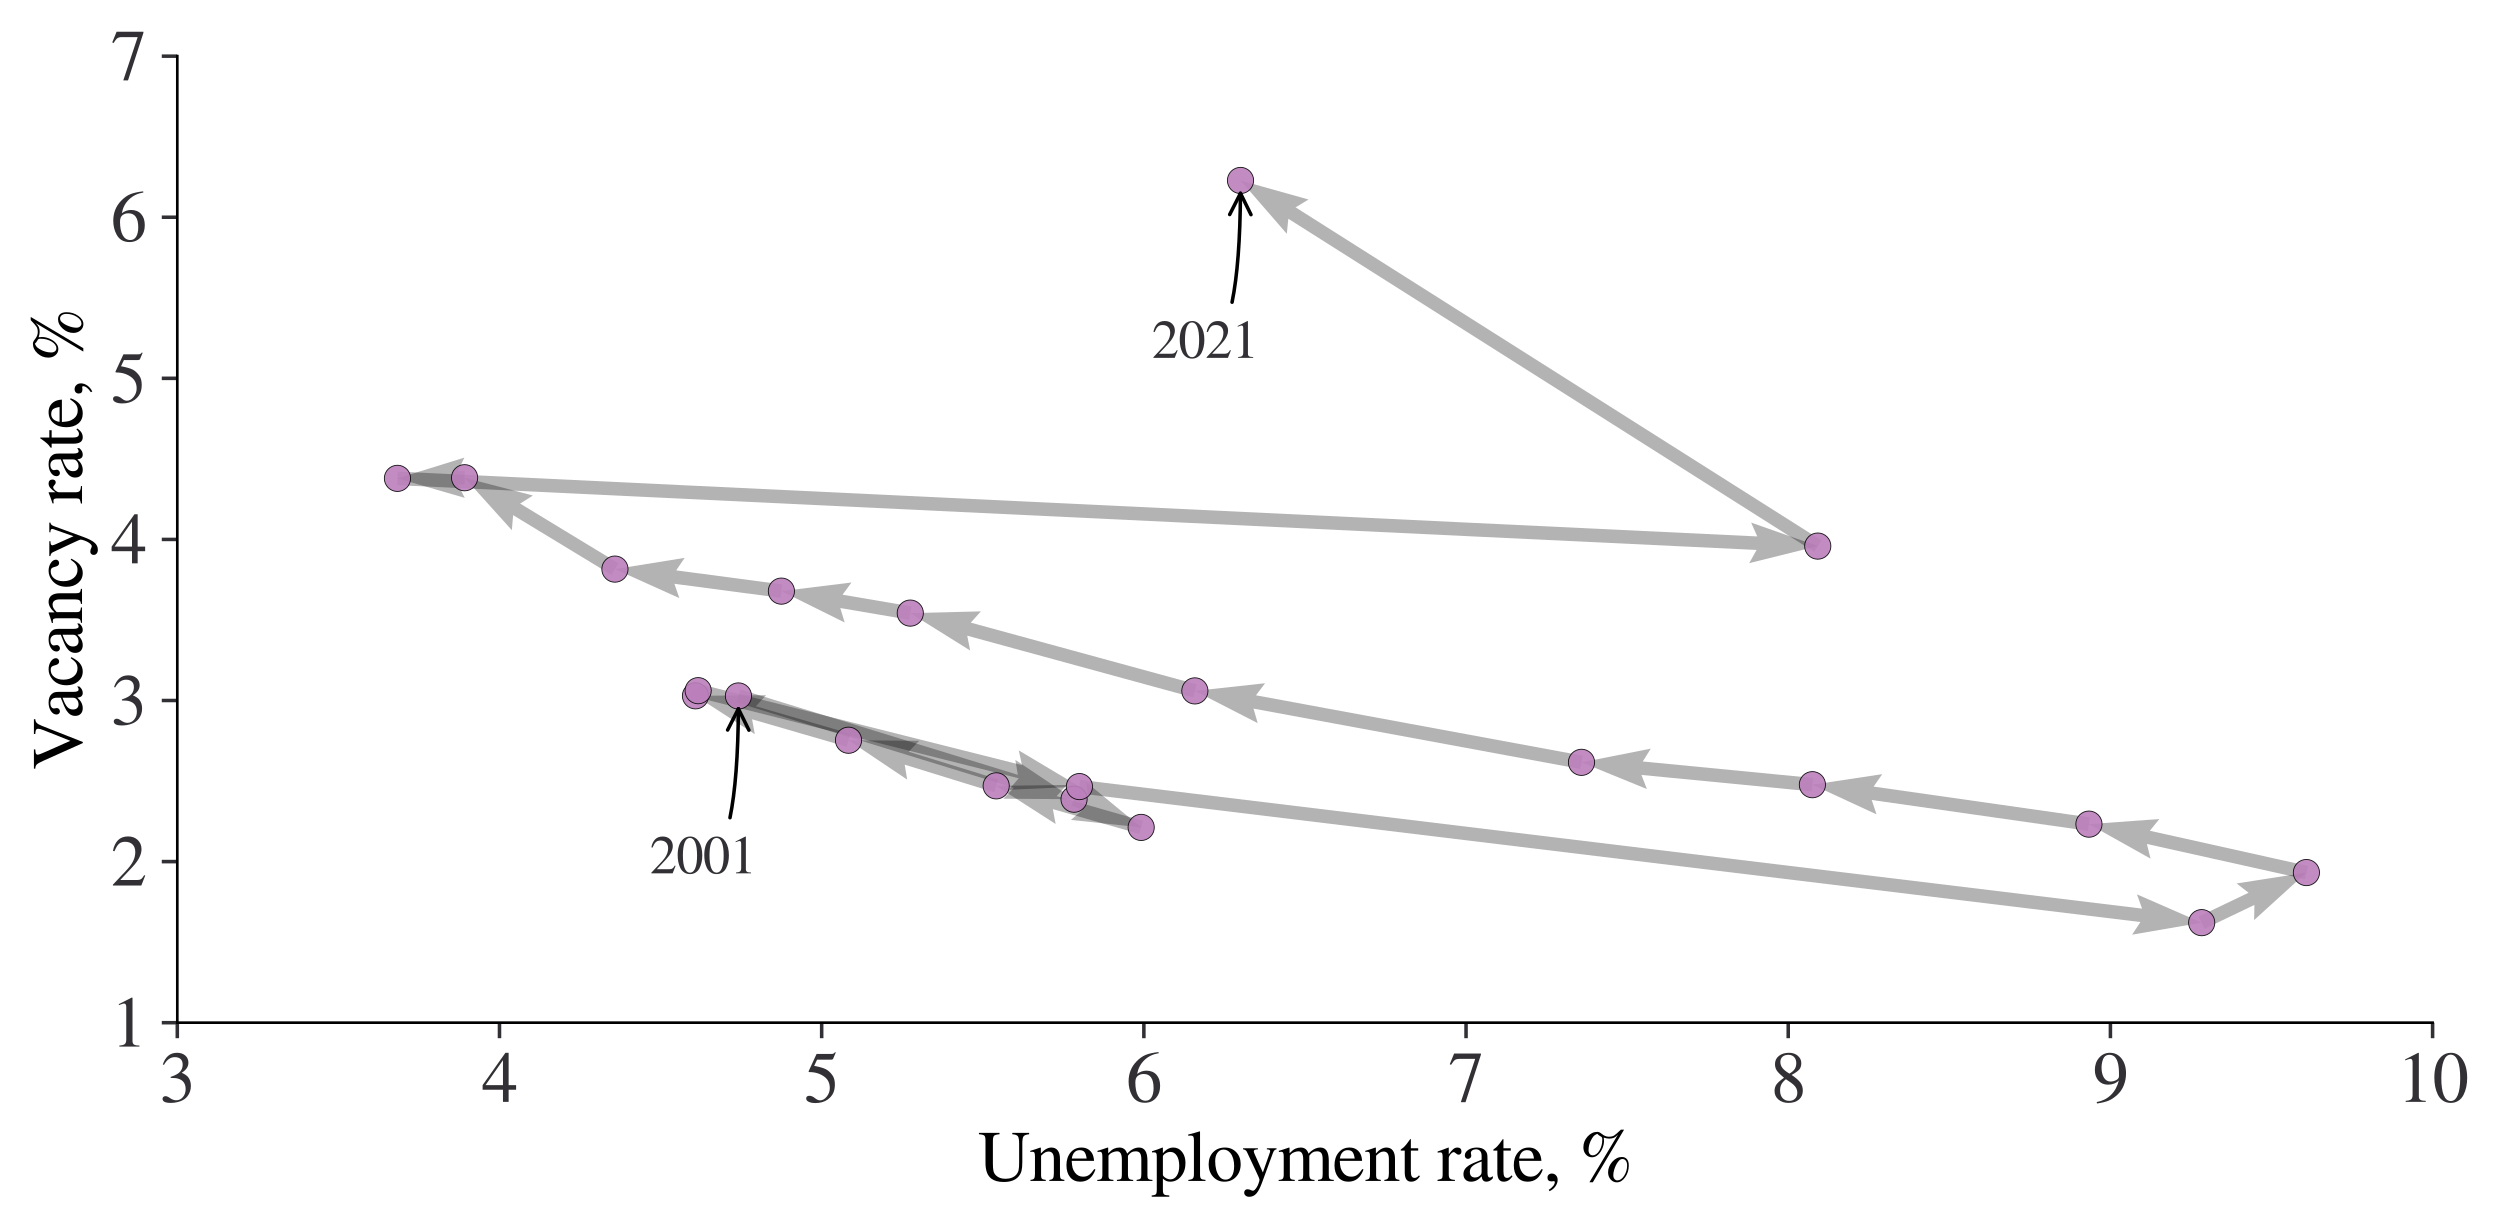 <?xml version="1.0" encoding="utf-8" standalone="no"?>
<!DOCTYPE svg PUBLIC "-//W3C//DTD SVG 1.1//EN"
  "http://www.w3.org/Graphics/SVG/1.1/DTD/svg11.dtd">
<svg xmlns:xlink="http://www.w3.org/1999/xlink" width="563.77pt" height="277.005pt" viewBox="0 0 563.77 277.005" xmlns="http://www.w3.org/2000/svg" version="1.1">
 <defs>
  <style type="text/css">*{stroke-linejoin: round; stroke-linecap: butt}</style>
 </defs>
 <g id="figure_1">
  <g id="patch_1">
   <path d="M 0 277.005 
L 563.77 277.005 
L 563.77 0 
L 0 0 
z
" style="fill: #ffffff"/>
  </g>
  <g id="axes_1">
   <g id="patch_2">
    <path d="M 39.983 230.623 
L 548.57 230.623 
L 548.57 12.664 
L 39.983 12.664 
z
" style="fill: #ffffff"/>
   </g>
   <g id="Quiver_1">
    <path d="M 166.973 155.485 
L 229.531 174.732 
L 228.97 171.367 
L 242.207 180.228 
L 226.278 180.117 
L 228.633 177.649 
L 166.075 158.402 
L 166.973 155.485 
" clip-path="url(#pb12bd485cd)" style="fill-opacity: 0.3"/>
    <path d="M 242.797 178.822 
L 245.274 179.862 
L 245.049 176.458 
L 257.343 186.586 
L 241.503 184.898 
L 244.092 182.675 
L 241.616 181.635 
L 242.797 178.822 
" clip-path="url(#pb12bd485cd)" style="fill-opacity: 0.3"/>
    <path d="M 256.923 188.053 
L 237.428 182.465 
L 238.054 185.819 
L 224.648 177.215 
L 240.576 177.019 
L 238.269 179.532 
L 257.764 185.12 
L 256.923 188.053 
" clip-path="url(#pb12bd485cd)" style="fill-opacity: 0.3"/>
    <path d="M 224.198 178.673 
L 204.018 172.44 
L 204.575 175.806 
L 191.348 166.93 
L 207.277 167.059 
L 204.918 169.525 
L 225.098 175.757 
L 224.198 178.673 
" clip-path="url(#pb12bd485cd)" style="fill-opacity: 0.3"/>
    <path d="M 190.922 168.396 
L 169.599 162.206 
L 170.213 165.562 
L 156.837 156.912 
L 172.765 156.77 
L 170.449 159.275 
L 191.773 165.465 
L 190.922 168.396 
" clip-path="url(#pb12bd485cd)" style="fill-opacity: 0.3"/>
    <path d="M 157.543 155.56 
L 156.019 155.624 
L 155.312 156.976 
L 156.13 158.264 
L 157.654 158.2 
L 158.361 156.848 
L 157.543 155.56 
L 156.019 155.624 
" clip-path="url(#pb12bd485cd)" style="fill-opacity: 0.3"/>
    <path d="M 157.814 154.274 
L 230.473 172.552 
L 229.737 169.22 
L 243.418 177.381 
L 227.504 178.098 
L 229.728 175.511 
L 157.07 157.234 
L 157.814 154.274 
" clip-path="url(#pb12bd485cd)" style="fill-opacity: 0.3"/>
    <path d="M 243.601 175.867 
L 483.052 204.898 
L 481.905 201.685 
L 496.5 208.065 
L 480.803 210.773 
L 482.685 207.927 
L 243.234 178.896 
L 243.601 175.867 
" clip-path="url(#pb12bd485cd)" style="fill-opacity: 0.3"/>
    <path d="M 495.842 206.689 
L 507.068 201.318 
L 504.374 199.224 
L 520.113 196.768 
L 508.325 207.482 
L 508.385 204.071 
L 497.159 209.442 
L 495.842 206.689 
" clip-path="url(#pb12bd485cd)" style="fill-opacity: 0.3"/>
    <path d="M 519.782 198.257 
L 484.143 190.323 
L 484.969 193.633 
L 471.071 185.85 
L 486.959 184.697 
L 484.806 187.344 
L 520.445 195.278 
L 519.782 198.257 
" clip-path="url(#pb12bd485cd)" style="fill-opacity: 0.3"/>
    <path d="M 470.856 187.36 
L 422.087 180.405 
L 423.167 183.641 
L 408.708 176.955 
L 424.459 174.578 
L 422.518 177.384 
L 471.286 184.339 
L 470.856 187.36 
" clip-path="url(#pb12bd485cd)" style="fill-opacity: 0.3"/>
    <path d="M 408.561 178.474 
L 370.16 174.754 
L 371.384 177.939 
L 356.639 171.912 
L 372.267 168.827 
L 370.454 171.717 
L 408.856 175.437 
L 408.561 178.474 
" clip-path="url(#pb12bd485cd)" style="fill-opacity: 0.3"/>
    <path d="M 356.362 173.412 
L 282.678 159.799 
L 283.624 163.077 
L 269.452 155.803 
L 285.288 154.074 
L 283.233 156.798 
L 356.916 170.412 
L 356.362 173.412 
" clip-path="url(#pb12bd485cd)" style="fill-opacity: 0.3"/>
    <path d="M 269.05 157.275 
L 218.117 143.354 
L 218.784 146.699 
L 205.273 138.261 
L 221.198 137.869 
L 218.922 140.41 
L 269.855 154.332 
L 269.05 157.275 
" clip-path="url(#pb12bd485cd)" style="fill-opacity: 0.3"/>
    <path d="M 205.017 139.765 
L 189.491 137.117 
L 190.482 140.382 
L 176.211 133.304 
L 192.021 131.357 
L 190.004 134.109 
L 205.53 136.757 
L 205.017 139.765 
" clip-path="url(#pb12bd485cd)" style="fill-opacity: 0.3"/>
    <path d="M 176.011 134.817 
L 152.086 131.651 
L 153.198 134.876 
L 138.673 128.337 
L 154.399 125.801 
L 152.486 128.626 
L 176.411 131.792 
L 176.011 134.817 
" clip-path="url(#pb12bd485cd)" style="fill-opacity: 0.3"/>
    <path d="M 137.88 129.641 
L 115.709 116.168 
L 115.429 119.568 
L 104.767 107.733 
L 120.183 111.745 
L 117.294 113.561 
L 139.465 127.034 
L 137.88 129.641 
" clip-path="url(#pb12bd485cd)" style="fill-opacity: 0.3"/>
    <path d="M 104.781 109.247 
L 103.267 109.261 
L 104.81 112.274 
L 89.63 107.876 
L 104.724 103.192 
L 103.239 106.234 
L 104.753 106.22 
L 104.781 109.247 
" clip-path="url(#pb12bd485cd)" style="fill-opacity: 0.3"/>
    <path d="M 89.703 106.351 
L 396.276 120.97 
L 394.897 117.849 
L 409.919 123.148 
L 394.461 126.993 
L 396.13 124.018 
L 89.558 109.4 
L 89.703 106.351 
" clip-path="url(#pb12bd485cd)" style="fill-opacity: 0.3"/>
    <path d="M 409.103 124.437 
L 290.529 49.334 
L 290.186 52.728 
L 279.745 40.697 
L 295.084 44.994 
L 292.162 46.756 
L 410.736 121.859 
L 409.103 124.437 
" clip-path="url(#pb12bd485cd)" style="fill-opacity: 0.3"/>
    <path clip-path="url(#pb12bd485cd)" style="fill-opacity: 0.3"/>
   </g>
   <g id="PathCollection_1">
    <defs>
     <path id="m7238692dd2" d="M 0 2.958 
C 0.784 2.958 1.537 2.646 2.092 2.092 
C 2.646 1.537 2.958 0.784 2.958 0 
C 2.958 -0.784 2.646 -1.537 2.092 -2.092 
C 1.537 -2.646 0.784 -2.958 0 -2.958 
C -0.784 -2.958 -1.537 -2.646 -2.092 -2.092 
C -2.646 -1.537 -2.958 -0.784 -2.958 0 
C -2.958 0.784 -2.646 1.537 -2.092 2.092 
C -1.537 2.646 -0.784 2.958 0 2.958 
z
" style="stroke: #000000; stroke-opacity: 0.9; stroke-width: 0.2"/>
    </defs>
    <g clip-path="url(#pb12bd485cd)">
     <use xlink:href="#m7238692dd2" x="166.524" y="156.944" style="fill: #bc80bd; fill-opacity: 0.9; stroke: #000000; stroke-opacity: 0.9; stroke-width: 0.2"/>
     <use xlink:href="#m7238692dd2" x="242.207" y="180.228" style="fill: #bc80bd; fill-opacity: 0.9; stroke: #000000; stroke-opacity: 0.9; stroke-width: 0.2"/>
     <use xlink:href="#m7238692dd2" x="257.343" y="186.586" style="fill: #bc80bd; fill-opacity: 0.9; stroke: #000000; stroke-opacity: 0.9; stroke-width: 0.2"/>
     <use xlink:href="#m7238692dd2" x="224.648" y="177.215" style="fill: #bc80bd; fill-opacity: 0.9; stroke: #000000; stroke-opacity: 0.9; stroke-width: 0.2"/>
     <use xlink:href="#m7238692dd2" x="191.348" y="166.93" style="fill: #bc80bd; fill-opacity: 0.9; stroke: #000000; stroke-opacity: 0.9; stroke-width: 0.2"/>
     <use xlink:href="#m7238692dd2" x="156.837" y="156.912" style="fill: #bc80bd; fill-opacity: 0.9; stroke: #000000; stroke-opacity: 0.9; stroke-width: 0.2"/>
     <use xlink:href="#m7238692dd2" x="157.442" y="155.754" style="fill: #bc80bd; fill-opacity: 0.9; stroke: #000000; stroke-opacity: 0.9; stroke-width: 0.2"/>
     <use xlink:href="#m7238692dd2" x="243.418" y="177.381" style="fill: #bc80bd; fill-opacity: 0.9; stroke: #000000; stroke-opacity: 0.9; stroke-width: 0.2"/>
     <use xlink:href="#m7238692dd2" x="496.5" y="208.065" style="fill: #bc80bd; fill-opacity: 0.9; stroke: #000000; stroke-opacity: 0.9; stroke-width: 0.2"/>
     <use xlink:href="#m7238692dd2" x="520.113" y="196.768" style="fill: #bc80bd; fill-opacity: 0.9; stroke: #000000; stroke-opacity: 0.9; stroke-width: 0.2"/>
     <use xlink:href="#m7238692dd2" x="471.071" y="185.85" style="fill: #bc80bd; fill-opacity: 0.9; stroke: #000000; stroke-opacity: 0.9; stroke-width: 0.2"/>
     <use xlink:href="#m7238692dd2" x="408.708" y="176.955" style="fill: #bc80bd; fill-opacity: 0.9; stroke: #000000; stroke-opacity: 0.9; stroke-width: 0.2"/>
     <use xlink:href="#m7238692dd2" x="356.639" y="171.912" style="fill: #bc80bd; fill-opacity: 0.9; stroke: #000000; stroke-opacity: 0.9; stroke-width: 0.2"/>
     <use xlink:href="#m7238692dd2" x="269.452" y="155.803" style="fill: #bc80bd; fill-opacity: 0.9; stroke: #000000; stroke-opacity: 0.9; stroke-width: 0.2"/>
     <use xlink:href="#m7238692dd2" x="205.273" y="138.261" style="fill: #bc80bd; fill-opacity: 0.9; stroke: #000000; stroke-opacity: 0.9; stroke-width: 0.2"/>
     <use xlink:href="#m7238692dd2" x="176.211" y="133.304" style="fill: #bc80bd; fill-opacity: 0.9; stroke: #000000; stroke-opacity: 0.9; stroke-width: 0.2"/>
     <use xlink:href="#m7238692dd2" x="138.673" y="128.337" style="fill: #bc80bd; fill-opacity: 0.9; stroke: #000000; stroke-opacity: 0.9; stroke-width: 0.2"/>
     <use xlink:href="#m7238692dd2" x="104.767" y="107.733" style="fill: #bc80bd; fill-opacity: 0.9; stroke: #000000; stroke-opacity: 0.9; stroke-width: 0.2"/>
     <use xlink:href="#m7238692dd2" x="89.63" y="107.876" style="fill: #bc80bd; fill-opacity: 0.9; stroke: #000000; stroke-opacity: 0.9; stroke-width: 0.2"/>
     <use xlink:href="#m7238692dd2" x="409.919" y="123.148" style="fill: #bc80bd; fill-opacity: 0.9; stroke: #000000; stroke-opacity: 0.9; stroke-width: 0.2"/>
     <use xlink:href="#m7238692dd2" x="279.745" y="40.697" style="fill: #bc80bd; fill-opacity: 0.9; stroke: #000000; stroke-opacity: 0.9; stroke-width: 0.2"/>
    </g>
   </g>
   <g id="matplotlib.axis_1">
    <g id="xtick_1">
     <g id="line2d_1">
      <defs>
       <path id="m5594da3509" d="M 0 0 
L 0 3.5 
" style="stroke: #323034; stroke-width: 0.8"/>
      </defs>
      <g>
       <use xlink:href="#m5594da3509" x="39.983" y="230.623" style="fill: #323034; stroke: #323034; stroke-width: 0.8"/>
      </g>
     </g>
     <g id="text_1">
      <!-- $\mathdefault{3}$ -->
      <g style="fill: #323034" transform="translate(35.983 248.55) scale(0.16 -0.16)">
       <defs>
        <path id="STIXGeneral-Regular-33" d="M 390 3264 
L 288 3290 
Q 435 3770 748 4048 
Q 1062 4326 1542 4326 
Q 1990 4326 2265 4083 
Q 2541 3840 2541 3450 
Q 2541 2925 1946 2566 
Q 2298 2413 2477 2227 
Q 2758 1914 2758 1402 
Q 2758 890 2464 506 
Q 2246 211 1840 60 
Q 1434 -90 979 -90 
Q 262 -90 262 275 
Q 262 378 339 442 
Q 416 506 525 506 
Q 685 506 915 339 
Q 1197 141 1466 141 
Q 1818 141 2058 425 
Q 2298 710 2298 1120 
Q 2298 1856 1632 2048 
Q 1434 2112 979 2112 
L 979 2202 
Q 1338 2323 1517 2432 
Q 2035 2726 2035 3290 
Q 2035 3610 1852 3776 
Q 1670 3942 1344 3942 
Q 768 3942 390 3264 
z
" transform="scale(0.016)"/>
       </defs>
       <use xlink:href="#STIXGeneral-Regular-33" transform="translate(0 0.406)"/>
      </g>
     </g>
    </g>
    <g id="xtick_2">
     <g id="line2d_2">
      <g>
       <use xlink:href="#m5594da3509" x="112.638" y="230.623" style="fill: #323034; stroke: #323034; stroke-width: 0.8"/>
      </g>
     </g>
     <g id="text_2">
      <!-- $\mathdefault{4}$ -->
      <g style="fill: #323034" transform="translate(108.638 248.55) scale(0.16 -0.16)">
       <defs>
        <path id="STIXGeneral-Regular-34" d="M 3027 1069 
L 2368 1069 
L 2368 0 
L 1869 0 
L 1869 1069 
L 77 1069 
L 77 1478 
L 2086 4326 
L 2368 4326 
L 2368 1478 
L 3027 1478 
L 3027 1069 
z
M 1869 1478 
L 1869 3674 
L 333 1478 
L 1869 1478 
z
" transform="scale(0.016)"/>
       </defs>
       <use xlink:href="#STIXGeneral-Regular-34" transform="translate(0 0.406)"/>
      </g>
     </g>
    </g>
    <g id="xtick_3">
     <g id="line2d_3">
      <g>
       <use xlink:href="#m5594da3509" x="185.293" y="230.623" style="fill: #323034; stroke: #323034; stroke-width: 0.8"/>
      </g>
     </g>
     <g id="text_3">
      <!-- $\mathdefault{5}$ -->
      <g style="fill: #323034" transform="translate(181.293 248.55) scale(0.16 -0.16)">
       <defs>
        <path id="STIXGeneral-Regular-35" d="M 2803 4358 
L 2573 3814 
Q 2534 3731 2400 3731 
L 1158 3731 
L 902 3187 
Q 1606 3053 1920 2896 
Q 2234 2739 2502 2368 
Q 2726 2061 2726 1555 
Q 2726 1094 2576 780 
Q 2426 467 2099 224 
Q 1664 -90 1011 -90 
Q 646 -90 422 19 
Q 198 128 198 307 
Q 198 550 486 550 
Q 717 550 960 352 
Q 1210 147 1414 147 
Q 1747 147 2012 480 
Q 2278 813 2278 1229 
Q 2278 1843 1850 2189 
Q 1293 2637 486 2637 
Q 410 2637 410 2688 
L 416 2720 
L 1114 4237 
L 2438 4237 
Q 2547 4237 2608 4269 
Q 2669 4301 2746 4403 
L 2803 4358 
z
" transform="scale(0.016)"/>
       </defs>
       <use xlink:href="#STIXGeneral-Regular-35" transform="translate(0 0.203)"/>
      </g>
     </g>
    </g>
    <g id="xtick_4">
     <g id="line2d_4">
      <g>
       <use xlink:href="#m5594da3509" x="257.949" y="230.623" style="fill: #323034; stroke: #323034; stroke-width: 0.8"/>
      </g>
     </g>
     <g id="text_4">
      <!-- $\mathdefault{6}$ -->
      <g style="fill: #323034" transform="translate(253.949 248.55) scale(0.16 -0.16)">
       <defs>
        <path id="STIXGeneral-Regular-36" d="M 2854 4378 
L 2867 4275 
Q 2112 4154 1606 3664 
Q 1101 3174 973 2451 
Q 1344 2739 1786 2739 
Q 2349 2739 2672 2380 
Q 2995 2022 2995 1402 
Q 2995 774 2669 378 
Q 2291 -90 1651 -90 
Q 870 -90 518 557 
Q 218 1107 218 1786 
Q 218 2835 915 3552 
Q 1312 3962 1731 4131 
Q 2150 4301 2854 4378 
z
M 2419 1203 
Q 2419 2445 1555 2445 
Q 1235 2445 1024 2275 
Q 813 2106 813 1702 
Q 813 954 1046 522 
Q 1280 90 1722 90 
Q 2061 90 2240 394 
Q 2419 698 2419 1203 
z
" transform="scale(0.016)"/>
       </defs>
       <use xlink:href="#STIXGeneral-Regular-36" transform="translate(0 0.594)"/>
      </g>
     </g>
    </g>
    <g id="xtick_5">
     <g id="line2d_5">
      <g>
       <use xlink:href="#m5594da3509" x="330.604" y="230.623" style="fill: #323034; stroke: #323034; stroke-width: 0.8"/>
      </g>
     </g>
     <g id="text_5">
      <!-- $\mathdefault{7}$ -->
      <g style="fill: #323034" transform="translate(326.604 248.55) scale(0.16 -0.16)">
       <defs>
        <path id="STIXGeneral-Regular-37" d="M 2874 4134 
L 1517 -51 
L 1101 -51 
L 2368 3763 
L 992 3763 
Q 717 3763 582 3667 
Q 448 3571 243 3238 
L 128 3296 
L 512 4237 
L 2874 4237 
L 2874 4134 
z
" transform="scale(0.016)"/>
       </defs>
       <use xlink:href="#STIXGeneral-Regular-37" transform="translate(0 0.797)"/>
      </g>
     </g>
    </g>
    <g id="xtick_6">
     <g id="line2d_6">
      <g>
       <use xlink:href="#m5594da3509" x="403.259" y="230.623" style="fill: #323034; stroke: #323034; stroke-width: 0.8"/>
      </g>
     </g>
     <g id="text_6">
      <!-- $\mathdefault{8}$ -->
      <g style="fill: #323034" transform="translate(399.259 248.55) scale(0.16 -0.16)">
       <defs>
        <path id="STIXGeneral-Regular-38" d="M 2848 992 
Q 2848 499 2505 204 
Q 2163 -90 1587 -90 
Q 1050 -90 704 204 
Q 358 499 358 954 
Q 358 1293 524 1533 
Q 691 1773 1190 2125 
Q 710 2522 553 2765 
Q 397 3008 397 3328 
Q 397 3782 745 4054 
Q 1094 4326 1638 4326 
Q 2106 4326 2410 4060 
Q 2714 3795 2714 3411 
Q 2714 3059 2531 2848 
Q 2349 2637 1856 2374 
Q 2432 1990 2640 1689 
Q 2848 1389 2848 992 
z
M 2272 3411 
Q 2272 3744 2086 3945 
Q 1901 4147 1574 4147 
Q 1248 4147 1059 3977 
Q 870 3808 870 3513 
Q 870 3219 1059 2979 
Q 1248 2739 1670 2490 
Q 1997 2682 2134 2896 
Q 2272 3110 2272 3411 
z
M 1734 1741 
L 1357 1997 
Q 1075 1766 960 1545 
Q 845 1325 845 1011 
Q 845 576 1065 333 
Q 1286 90 1658 90 
Q 1971 90 2166 285 
Q 2362 480 2362 794 
Q 2362 1082 2214 1299 
Q 2067 1517 1734 1741 
z
" transform="scale(0.016)"/>
       </defs>
       <use xlink:href="#STIXGeneral-Regular-38" transform="translate(0 0.406)"/>
      </g>
     </g>
    </g>
    <g id="xtick_7">
     <g id="line2d_7">
      <g>
       <use xlink:href="#m5594da3509" x="475.915" y="230.623" style="fill: #323034; stroke: #323034; stroke-width: 0.8"/>
      </g>
     </g>
     <g id="text_7">
      <!-- $\mathdefault{9}$ -->
      <g style="fill: #323034" transform="translate(471.915 248.55) scale(0.16 -0.16)">
       <defs>
        <path id="STIXGeneral-Regular-39" d="M 378 -141 
L 358 -13 
Q 1094 115 1603 608 
Q 2112 1101 2304 1882 
Q 1933 1517 1344 1517 
Q 826 1517 509 1875 
Q 192 2234 192 2816 
Q 192 3462 573 3894 
Q 954 4326 1523 4326 
Q 2131 4326 2528 3840 
Q 2938 3328 2938 2522 
Q 2938 1958 2742 1462 
Q 2547 966 2170 621 
Q 1773 262 1395 105 
Q 1018 -51 378 -141 
z
M 2317 2272 
L 2317 2522 
Q 2317 4147 1472 4147 
Q 1171 4147 1005 3930 
Q 909 3802 845 3546 
Q 781 3290 781 3034 
Q 781 2464 995 2128 
Q 1210 1792 1568 1792 
Q 1824 1792 2070 1917 
Q 2317 2042 2317 2272 
z
" transform="scale(0.016)"/>
       </defs>
       <use xlink:href="#STIXGeneral-Regular-39" transform="translate(0 0.406)"/>
      </g>
     </g>
    </g>
    <g id="xtick_8">
     <g id="line2d_8">
      <g>
       <use xlink:href="#m5594da3509" x="548.57" y="230.623" style="fill: #323034; stroke: #323034; stroke-width: 0.8"/>
      </g>
     </g>
     <g id="text_8">
      <!-- $\mathdefault{10}$ -->
      <g style="fill: #323034" transform="translate(540.57 248.55) scale(0.16 -0.16)">
       <defs>
        <path id="STIXGeneral-Regular-31" d="M 2522 0 
L 755 0 
L 755 96 
Q 1107 115 1235 227 
Q 1363 339 1363 608 
L 1363 3482 
Q 1363 3795 1171 3795 
Q 1082 3795 883 3718 
L 710 3654 
L 710 3744 
L 1856 4326 
L 1914 4307 
L 1914 486 
Q 1914 275 2042 185 
Q 2170 96 2522 96 
L 2522 0 
z
" transform="scale(0.016)"/>
        <path id="STIXGeneral-Regular-30" d="M 3046 2112 
Q 3046 1683 2963 1302 
Q 2880 922 2717 602 
Q 2554 282 2266 96 
Q 1978 -90 1600 -90 
Q 1210 -90 915 108 
Q 621 307 461 640 
Q 301 973 227 1350 
Q 154 1728 154 2150 
Q 154 2746 301 3222 
Q 448 3699 790 4012 
Q 1133 4326 1626 4326 
Q 2253 4326 2649 3712 
Q 3046 3098 3046 2112 
z
M 2432 2080 
Q 2432 3091 2217 3625 
Q 2003 4160 1587 4160 
Q 1190 4160 979 3622 
Q 768 3085 768 2106 
Q 768 1120 979 598 
Q 1190 77 1600 77 
Q 2003 77 2217 598 
Q 2432 1120 2432 2080 
z
" transform="scale(0.016)"/>
       </defs>
       <use xlink:href="#STIXGeneral-Regular-31" transform="translate(0 0.406)"/>
       <use xlink:href="#STIXGeneral-Regular-30" transform="translate(50 0.406)"/>
      </g>
     </g>
    </g>
    <g id="text_9">
     <!-- Unemployment rate, % -->
     <g transform="translate(220.531 266.317) scale(0.16 -0.16)">
      <defs>
       <path id="STIXGeneral-Regular-55" d="M 4512 4237 
L 4512 4115 
Q 4122 4077 4016 3926 
Q 3910 3776 3910 3302 
L 3910 1670 
Q 3910 1178 3840 896 
Q 3770 614 3565 378 
Q 3155 -90 2272 -90 
Q 1574 -90 1184 205 
Q 666 589 666 1594 
L 666 3578 
Q 666 3898 566 3994 
Q 467 4090 90 4115 
L 90 4237 
L 1901 4237 
L 1901 4115 
Q 1517 4083 1417 3977 
Q 1318 3872 1318 3514 
L 1318 1517 
Q 1318 1101 1369 877 
Q 1421 653 1600 480 
Q 1901 192 2419 192 
Q 3066 192 3392 570 
Q 3539 749 3584 963 
Q 3629 1178 3629 1600 
L 3629 3283 
Q 3629 3782 3520 3936 
Q 3411 4090 3027 4115 
L 3027 4237 
L 4512 4237 
z
" transform="scale(0.016)"/>
       <path id="STIXGeneral-Regular-6e" d="M 3104 0 
L 1773 0 
L 1779 96 
Q 2016 115 2096 233 
Q 2176 352 2176 672 
L 2176 1946 
Q 2176 2592 1709 2592 
Q 1549 2592 1408 2515 
Q 1267 2438 1050 2227 
L 1050 461 
Q 1050 269 1136 192 
Q 1222 115 1466 96 
L 1466 0 
L 115 0 
L 115 96 
Q 358 115 435 214 
Q 512 314 512 602 
L 512 2157 
Q 512 2394 467 2483 
Q 422 2573 288 2573 
Q 160 2573 102 2547 
L 102 2656 
Q 550 2784 979 2944 
L 1030 2925 
L 1030 2426 
L 1037 2426 
Q 1491 2944 1958 2944 
Q 2323 2944 2518 2688 
Q 2714 2432 2714 1958 
L 2714 544 
Q 2714 288 2790 205 
Q 2867 122 3104 96 
L 3104 0 
z
" transform="scale(0.016)"/>
       <path id="STIXGeneral-Regular-65" d="M 2611 1050 
L 2714 1005 
Q 2330 -64 1376 -64 
Q 813 -64 486 329 
Q 160 723 160 1389 
Q 160 2074 525 2509 
Q 890 2944 1485 2944 
Q 2061 2944 2374 2502 
Q 2560 2246 2592 1773 
L 621 1773 
Q 646 1370 700 1158 
Q 755 947 915 730 
Q 1184 378 1626 378 
Q 1939 378 2153 531 
Q 2368 685 2611 1050 
z
M 634 1978 
L 1939 1978 
Q 1882 2381 1750 2547 
Q 1619 2714 1312 2714 
Q 1043 2714 864 2525 
Q 685 2336 634 1978 
z
" transform="scale(0.016)"/>
       <path id="STIXGeneral-Regular-6d" d="M 4960 0 
L 3565 0 
L 3565 96 
Q 3834 122 3907 208 
Q 3981 294 3981 576 
L 3981 1894 
Q 3981 2278 3869 2444 
Q 3757 2611 3488 2611 
Q 3264 2611 3107 2521 
Q 2950 2432 2803 2221 
L 2803 608 
Q 2803 301 2896 201 
Q 2989 102 3264 96 
L 3264 0 
L 1830 0 
L 1830 96 
Q 2112 115 2189 188 
Q 2266 262 2266 550 
L 2266 1901 
Q 2266 2611 1850 2611 
Q 1670 2611 1468 2531 
Q 1267 2451 1171 2336 
Q 1088 2240 1088 2227 
L 1088 448 
Q 1088 243 1177 176 
Q 1267 109 1523 96 
L 1523 0 
L 102 0 
L 102 96 
Q 371 102 460 195 
Q 550 288 550 563 
L 550 2150 
Q 550 2387 499 2480 
Q 448 2573 326 2573 
Q 230 2573 122 2547 
L 122 2656 
Q 557 2778 1011 2944 
L 1062 2925 
L 1062 2451 
L 1075 2451 
Q 1363 2752 1584 2848 
Q 1805 2944 2054 2944 
Q 2560 2944 2733 2406 
Q 3232 2944 3776 2944 
Q 4518 2944 4518 1792 
L 4518 493 
Q 4518 282 4582 202 
Q 4646 122 4794 109 
L 4960 96 
L 4960 0 
z
" transform="scale(0.016)"/>
       <path id="STIXGeneral-Regular-70" d="M 1018 2931 
L 1018 2438 
Q 1421 2944 1939 2944 
Q 2406 2944 2707 2560 
Q 3008 2176 3008 1581 
Q 3008 883 2621 409 
Q 2234 -64 1664 -64 
Q 1466 -64 1328 -6 
Q 1190 51 1018 211 
L 1018 -794 
Q 1018 -1094 1120 -1180 
Q 1222 -1267 1581 -1274 
L 1581 -1389 
L 32 -1389 
L 32 -1280 
Q 314 -1254 397 -1171 
Q 480 -1088 480 -838 
L 480 2157 
Q 480 2381 429 2451 
Q 378 2522 218 2522 
Q 115 2522 58 2515 
L 58 2618 
Q 506 2752 979 2944 
L 1018 2931 
z
M 1018 2138 
L 1018 563 
Q 1018 422 1238 281 
Q 1459 141 1683 141 
Q 2029 141 2243 467 
Q 2458 794 2458 1325 
Q 2458 1888 2243 2224 
Q 2029 2560 1670 2560 
Q 1446 2560 1232 2419 
Q 1018 2278 1018 2138 
z
" transform="scale(0.016)"/>
       <path id="STIXGeneral-Regular-6c" d="M 1645 0 
L 134 0 
L 134 96 
Q 435 122 531 221 
Q 627 320 627 589 
L 627 3590 
Q 627 3821 569 3910 
Q 512 4000 358 4000 
Q 224 4000 122 3987 
L 122 4090 
Q 730 4237 1133 4371 
L 1165 4346 
L 1165 557 
Q 1165 288 1254 201 
Q 1344 115 1645 96 
L 1645 0 
z
" transform="scale(0.016)"/>
       <path id="STIXGeneral-Regular-6f" d="M 3008 1478 
Q 3008 806 2608 371 
Q 2208 -64 1568 -64 
Q 979 -64 582 368 
Q 186 800 186 1459 
Q 186 2125 582 2534 
Q 979 2944 1626 2944 
Q 2221 2944 2614 2537 
Q 3008 2131 3008 1478 
z
M 2432 1306 
Q 2432 2035 2112 2445 
Q 1856 2765 1504 2765 
Q 1171 2765 966 2493 
Q 762 2221 762 1747 
Q 762 928 1101 435 
Q 1318 115 1677 115 
Q 2029 115 2230 432 
Q 2432 749 2432 1306 
z
" transform="scale(0.016)"/>
       <path id="STIXGeneral-Regular-79" d="M 3040 2880 
L 3040 2784 
Q 2925 2771 2854 2700 
Q 2784 2630 2720 2458 
L 1760 -160 
Q 1510 -838 1257 -1116 
Q 1005 -1395 640 -1395 
Q 435 -1395 313 -1289 
Q 192 -1184 192 -1024 
Q 192 -902 272 -816 
Q 352 -730 467 -730 
Q 653 -730 800 -813 
Q 883 -858 966 -858 
Q 1101 -858 1286 -576 
Q 1376 -448 1459 -211 
Q 1542 26 1542 115 
Q 1542 198 1274 762 
L 429 2566 
Q 346 2752 90 2790 
L 90 2880 
L 1402 2880 
L 1402 2784 
Q 1197 2778 1117 2739 
Q 1037 2701 1037 2611 
Q 1037 2541 1120 2349 
L 1837 749 
L 2458 2515 
Q 2483 2573 2483 2630 
Q 2483 2784 2189 2784 
L 2189 2880 
L 3040 2880 
z
" transform="scale(0.016)"/>
       <path id="STIXGeneral-Regular-74" d="M 1702 493 
L 1786 422 
Q 1478 -64 1011 -64 
Q 448 -64 448 749 
L 448 2675 
L 109 2675 
Q 83 2694 83 2720 
Q 83 2771 192 2842 
Q 435 2982 813 3526 
Q 826 3546 874 3606 
Q 922 3667 941 3706 
Q 986 3706 986 3622 
L 986 2880 
L 1632 2880 
L 1632 2675 
L 986 2675 
L 986 845 
Q 986 538 1062 403 
Q 1139 269 1318 269 
Q 1510 269 1702 493 
z
" transform="scale(0.016)"/>
       <path id="STIXGeneral-Regular-20" transform="scale(0.016)"/>
       <path id="STIXGeneral-Regular-72" d="M 1024 2931 
L 1024 2342 
Q 1267 2688 1430 2816 
Q 1594 2944 1792 2944 
Q 1958 2944 2051 2854 
Q 2144 2765 2144 2605 
Q 2144 2470 2077 2393 
Q 2010 2317 1894 2317 
Q 1773 2317 1638 2445 
Q 1536 2541 1472 2541 
Q 1338 2541 1181 2355 
Q 1024 2170 1024 2016 
L 1024 576 
Q 1024 301 1133 205 
Q 1242 109 1568 96 
L 1568 0 
L 32 0 
L 32 96 
Q 339 154 412 224 
Q 486 294 486 538 
L 486 2138 
Q 486 2349 438 2435 
Q 390 2522 269 2522 
Q 166 2522 45 2496 
L 45 2598 
Q 448 2726 992 2944 
L 1024 2931 
z
" transform="scale(0.016)"/>
       <path id="STIXGeneral-Regular-61" d="M 2829 422 
L 2829 243 
Q 2586 -64 2253 -64 
Q 1888 -64 1843 403 
L 1837 403 
Q 1427 -64 909 -64 
Q 608 -64 422 112 
Q 237 288 237 602 
Q 237 1050 685 1350 
Q 992 1555 1837 1869 
L 1837 2214 
Q 1837 2502 1699 2646 
Q 1562 2790 1338 2790 
Q 1146 2790 1018 2697 
Q 890 2605 890 2477 
Q 890 2419 909 2348 
Q 928 2278 928 2208 
Q 928 2112 841 2029 
Q 755 1946 634 1946 
Q 525 1946 441 2029 
Q 358 2112 358 2240 
Q 358 2547 685 2752 
Q 986 2944 1421 2944 
Q 1939 2944 2176 2656 
Q 2291 2522 2323 2384 
Q 2355 2246 2355 1946 
L 2355 723 
Q 2355 301 2554 301 
Q 2682 301 2829 422 
z
M 1837 813 
L 1837 1715 
Q 1248 1510 1018 1293 
Q 800 1094 800 800 
Q 800 557 921 432 
Q 1043 307 1242 307 
Q 1453 307 1613 410 
Q 1747 506 1792 589 
Q 1837 672 1837 813 
z
" transform="scale(0.016)"/>
       <path id="STIXGeneral-Regular-2c" d="M 531 -902 
L 467 -781 
Q 998 -422 998 -96 
Q 998 -13 909 -13 
Q 883 -13 822 -25 
Q 762 -38 723 -38 
Q 352 -38 352 288 
Q 352 454 457 553 
Q 563 653 736 653 
Q 954 653 1101 496 
Q 1248 339 1248 96 
Q 1248 -198 1053 -473 
Q 858 -749 531 -902 
z
" transform="scale(0.016)"/>
       <path id="STIXGeneral-Regular-25" d="M 4390 1363 
Q 4390 781 4070 329 
Q 3750 -122 3341 -122 
Q 3014 -122 2790 134 
Q 2566 390 2566 762 
Q 2566 1274 2940 1693 
Q 3315 2112 3776 2112 
Q 4070 2112 4230 1917 
Q 4390 1722 4390 1363 
z
M 4243 1376 
Q 4243 1626 4131 1779 
Q 4019 1933 3840 1933 
Q 3654 1933 3526 1786 
Q 3315 1562 3171 1187 
Q 3027 813 3027 486 
Q 3027 301 3129 176 
Q 3232 51 3386 51 
Q 3718 51 3980 457 
Q 4243 864 4243 1376 
z
M 3974 4518 
L 1222 -115 
L 922 -115 
L 3443 4096 
Q 3264 3891 3094 3811 
Q 2925 3731 2669 3731 
Q 2445 3731 2182 3821 
Q 2208 3674 2208 3539 
Q 2208 3206 2067 2873 
Q 1926 2541 1696 2323 
Q 1453 2086 1146 2086 
Q 826 2086 608 2339 
Q 390 2592 390 2963 
Q 390 3507 761 3916 
Q 1133 4326 1626 4326 
Q 1792 4326 2010 4147 
Q 2310 3898 2624 3898 
Q 2918 3898 3084 3994 
Q 3251 4090 3693 4518 
L 3974 4518 
z
M 2054 3642 
Q 2054 3782 2025 3833 
Q 1997 3885 1894 3936 
Q 1747 4006 1613 4154 
Q 1414 4058 1331 3984 
Q 1248 3910 1152 3750 
Q 845 3264 845 2707 
Q 845 2509 944 2384 
Q 1043 2259 1210 2259 
Q 1549 2259 1801 2675 
Q 2054 3091 2054 3642 
z
" transform="scale(0.016)"/>
      </defs>
      <use xlink:href="#STIXGeneral-Regular-55"/>
      <use xlink:href="#STIXGeneral-Regular-6e" x="72.2"/>
      <use xlink:href="#STIXGeneral-Regular-65" x="122.2"/>
      <use xlink:href="#STIXGeneral-Regular-6d" x="166.6"/>
      <use xlink:href="#STIXGeneral-Regular-70" x="244.4"/>
      <use xlink:href="#STIXGeneral-Regular-6c" x="294.4"/>
      <use xlink:href="#STIXGeneral-Regular-6f" x="322.2"/>
      <use xlink:href="#STIXGeneral-Regular-79" x="372.2"/>
      <use xlink:href="#STIXGeneral-Regular-6d" x="422.2"/>
      <use xlink:href="#STIXGeneral-Regular-65" x="500"/>
      <use xlink:href="#STIXGeneral-Regular-6e" x="544.4"/>
      <use xlink:href="#STIXGeneral-Regular-74" x="594.4"/>
      <use xlink:href="#STIXGeneral-Regular-20" x="622.2"/>
      <use xlink:href="#STIXGeneral-Regular-72" x="647.2"/>
      <use xlink:href="#STIXGeneral-Regular-61" x="680.5"/>
      <use xlink:href="#STIXGeneral-Regular-74" x="724.9"/>
      <use xlink:href="#STIXGeneral-Regular-65" x="752.7"/>
      <use xlink:href="#STIXGeneral-Regular-2c" x="797.1"/>
      <use xlink:href="#STIXGeneral-Regular-20" x="822.1"/>
      <use xlink:href="#STIXGeneral-Regular-25" x="847.1"/>
     </g>
    </g>
   </g>
   <g id="matplotlib.axis_2">
    <g id="ytick_1">
     <g id="line2d_9">
      <defs>
       <path id="m813cce8d7a" d="M 0 0 
L -3.5 0 
" style="stroke: #323034; stroke-width: 0.8"/>
      </defs>
      <g>
       <use xlink:href="#m813cce8d7a" x="39.983" y="230.623" style="fill: #323034; stroke: #323034; stroke-width: 0.8"/>
      </g>
     </g>
     <g id="text_10">
      <!-- $\mathdefault{1}$ -->
      <g style="fill: #323034" transform="translate(24.983 236.086) scale(0.16 -0.16)">
       <use xlink:href="#STIXGeneral-Regular-31" transform="translate(0 0.406)"/>
      </g>
     </g>
    </g>
    <g id="ytick_2">
     <g id="line2d_10">
      <g>
       <use xlink:href="#m813cce8d7a" x="39.983" y="194.296" style="fill: #323034; stroke: #323034; stroke-width: 0.8"/>
      </g>
     </g>
     <g id="text_11">
      <!-- $\mathdefault{2}$ -->
      <g style="fill: #323034" transform="translate(24.983 199.76) scale(0.16 -0.16)">
       <defs>
        <path id="STIXGeneral-Regular-32" d="M 3034 877 
L 2688 0 
L 186 0 
L 186 77 
L 1325 1286 
Q 1773 1754 1965 2144 
Q 2157 2534 2157 2950 
Q 2157 3379 1920 3616 
Q 1683 3853 1267 3853 
Q 922 3853 720 3673 
Q 518 3494 326 3021 
L 192 3053 
Q 301 3648 630 3987 
Q 960 4326 1523 4326 
Q 2054 4326 2380 4006 
Q 2707 3686 2707 3200 
Q 2707 2477 1888 1613 
L 832 486 
L 2330 486 
Q 2541 486 2665 569 
Q 2790 653 2944 915 
L 3034 877 
z
" transform="scale(0.016)"/>
       </defs>
       <use xlink:href="#STIXGeneral-Regular-32" transform="translate(0 0.406)"/>
      </g>
     </g>
    </g>
    <g id="ytick_3">
     <g id="line2d_11">
      <g>
       <use xlink:href="#m813cce8d7a" x="39.983" y="157.97" style="fill: #323034; stroke: #323034; stroke-width: 0.8"/>
      </g>
     </g>
     <g id="text_12">
      <!-- $\mathdefault{3}$ -->
      <g style="fill: #323034" transform="translate(24.983 163.433) scale(0.16 -0.16)">
       <use xlink:href="#STIXGeneral-Regular-33" transform="translate(0 0.406)"/>
      </g>
     </g>
    </g>
    <g id="ytick_4">
     <g id="line2d_12">
      <g>
       <use xlink:href="#m813cce8d7a" x="39.983" y="121.643" style="fill: #323034; stroke: #323034; stroke-width: 0.8"/>
      </g>
     </g>
     <g id="text_13">
      <!-- $\mathdefault{4}$ -->
      <g style="fill: #323034" transform="translate(24.983 127.107) scale(0.16 -0.16)">
       <use xlink:href="#STIXGeneral-Regular-34" transform="translate(0 0.406)"/>
      </g>
     </g>
    </g>
    <g id="ytick_5">
     <g id="line2d_13">
      <g>
       <use xlink:href="#m813cce8d7a" x="39.983" y="85.317" style="fill: #323034; stroke: #323034; stroke-width: 0.8"/>
      </g>
     </g>
     <g id="text_14">
      <!-- $\mathdefault{5}$ -->
      <g style="fill: #323034" transform="translate(24.983 90.78) scale(0.16 -0.16)">
       <use xlink:href="#STIXGeneral-Regular-35" transform="translate(0 0.203)"/>
      </g>
     </g>
    </g>
    <g id="ytick_6">
     <g id="line2d_14">
      <g>
       <use xlink:href="#m813cce8d7a" x="39.983" y="48.99" style="fill: #323034; stroke: #323034; stroke-width: 0.8"/>
      </g>
     </g>
     <g id="text_15">
      <!-- $\mathdefault{6}$ -->
      <g style="fill: #323034" transform="translate(24.983 54.454) scale(0.16 -0.16)">
       <use xlink:href="#STIXGeneral-Regular-36" transform="translate(0 0.594)"/>
      </g>
     </g>
    </g>
    <g id="ytick_7">
     <g id="line2d_15">
      <g>
       <use xlink:href="#m813cce8d7a" x="39.983" y="12.664" style="fill: #323034; stroke: #323034; stroke-width: 0.8"/>
      </g>
     </g>
     <g id="text_16">
      <!-- $\mathdefault{7}$ -->
      <g style="fill: #323034" transform="translate(24.983 18.128) scale(0.16 -0.16)">
       <use xlink:href="#STIXGeneral-Regular-37" transform="translate(0 0.797)"/>
      </g>
     </g>
    </g>
    <g id="text_17">
     <!-- Vacancy rate, % -->
     <g transform="translate(18.495 173.598) rotate(-90) scale(0.16 -0.16)">
      <defs>
       <path id="STIXGeneral-Regular-56" d="M 4461 4237 
L 4461 4115 
Q 4262 4109 4134 3990 
Q 4006 3872 3872 3533 
L 2451 -70 
L 2355 -70 
L 794 3411 
Q 589 3866 467 3987 
Q 346 4109 102 4115 
L 102 4237 
L 1798 4237 
L 1798 4115 
L 1619 4102 
Q 1331 4083 1331 3904 
Q 1331 3776 1581 3219 
L 2554 1030 
L 3494 3392 
Q 3616 3699 3616 3853 
Q 3616 3898 3606 3933 
Q 3597 3968 3584 3993 
Q 3571 4019 3536 4038 
Q 3501 4058 3481 4067 
Q 3462 4077 3411 4086 
Q 3360 4096 3337 4099 
Q 3315 4102 3248 4108 
Q 3181 4115 3155 4115 
L 3155 4237 
L 4461 4237 
z
" transform="scale(0.016)"/>
       <path id="STIXGeneral-Regular-63" d="M 2547 998 
L 2637 941 
Q 2362 403 2112 205 
Q 1786 -64 1376 -64 
Q 845 -64 502 336 
Q 160 736 160 1357 
Q 160 2170 698 2618 
Q 1094 2944 1562 2944 
Q 1965 2944 2256 2749 
Q 2547 2554 2547 2285 
Q 2547 2176 2457 2096 
Q 2368 2016 2246 2016 
Q 2022 2016 1939 2310 
L 1901 2451 
Q 1850 2630 1773 2694 
Q 1696 2758 1523 2758 
Q 1133 2758 893 2451 
Q 653 2144 653 1645 
Q 653 1094 928 745 
Q 1203 397 1645 397 
Q 1920 397 2118 528 
Q 2317 659 2547 998 
z
" transform="scale(0.016)"/>
      </defs>
      <use xlink:href="#STIXGeneral-Regular-56"/>
      <use xlink:href="#STIXGeneral-Regular-61" x="72.2"/>
      <use xlink:href="#STIXGeneral-Regular-63" x="116.6"/>
      <use xlink:href="#STIXGeneral-Regular-61" x="161"/>
      <use xlink:href="#STIXGeneral-Regular-6e" x="205.4"/>
      <use xlink:href="#STIXGeneral-Regular-63" x="255.4"/>
      <use xlink:href="#STIXGeneral-Regular-79" x="299.8"/>
      <use xlink:href="#STIXGeneral-Regular-20" x="349.8"/>
      <use xlink:href="#STIXGeneral-Regular-72" x="374.8"/>
      <use xlink:href="#STIXGeneral-Regular-61" x="408.1"/>
      <use xlink:href="#STIXGeneral-Regular-74" x="452.5"/>
      <use xlink:href="#STIXGeneral-Regular-65" x="480.3"/>
      <use xlink:href="#STIXGeneral-Regular-2c" x="524.7"/>
      <use xlink:href="#STIXGeneral-Regular-20" x="549.7"/>
      <use xlink:href="#STIXGeneral-Regular-25" x="574.7"/>
     </g>
    </g>
   </g>
   <g id="patch_3">
    <path d="M 39.983 230.623 
L 39.983 12.664 
" style="fill: none; stroke: #000000; stroke-width: 0.6; stroke-linejoin: miter; stroke-linecap: square"/>
   </g>
   <g id="patch_4">
    <path d="M 39.983 230.623 
L 548.57 230.623 
" style="fill: none; stroke: #000000; stroke-width: 0.6; stroke-linejoin: miter; stroke-linecap: square"/>
   </g>
   <g id="patch_5">
    <path d="M 164.618 184.397 
Q 166.418 175.62 166.513 159.836 
" style="fill: none; stroke: #000000; stroke-width: 0.8; stroke-linecap: round"/>
    <path d="M 164.084 164.622 
L 166.513 159.836 
L 168.884 164.651 
" style="fill: none; stroke: #000000; stroke-width: 0.8; stroke-linecap: round"/>
   </g>
   <g id="text_18">
    <!-- 2001 -->
    <g style="fill: #323034" transform="translate(146.524 196.944) scale(0.12 -0.12)">
     <use xlink:href="#STIXGeneral-Regular-32"/>
     <use xlink:href="#STIXGeneral-Regular-30" x="50"/>
     <use xlink:href="#STIXGeneral-Regular-30" x="100"/>
     <use xlink:href="#STIXGeneral-Regular-31" x="150"/>
    </g>
   </g>
   <g id="patch_6">
    <path d="M 277.84 68.15 
Q 279.639 59.373 279.734 43.59 
" style="fill: none; stroke: #000000; stroke-width: 0.8; stroke-linecap: round"/>
    <path d="M 277.305 48.375 
L 279.734 43.59 
L 282.105 48.404 
" style="fill: none; stroke: #000000; stroke-width: 0.8; stroke-linecap: round"/>
   </g>
   <g id="text_19">
    <!-- 2021 -->
    <g style="fill: #323034" transform="translate(259.745 80.697) scale(0.12 -0.12)">
     <use xlink:href="#STIXGeneral-Regular-32"/>
     <use xlink:href="#STIXGeneral-Regular-30" x="50"/>
     <use xlink:href="#STIXGeneral-Regular-32" x="100"/>
     <use xlink:href="#STIXGeneral-Regular-31" x="150"/>
    </g>
   </g>
  </g>
 </g>
 <defs>
  <clipPath id="pb12bd485cd">
   <rect x="39.983" y="12.664" width="508.588" height="217.959"/>
  </clipPath>
 </defs>
</svg>
